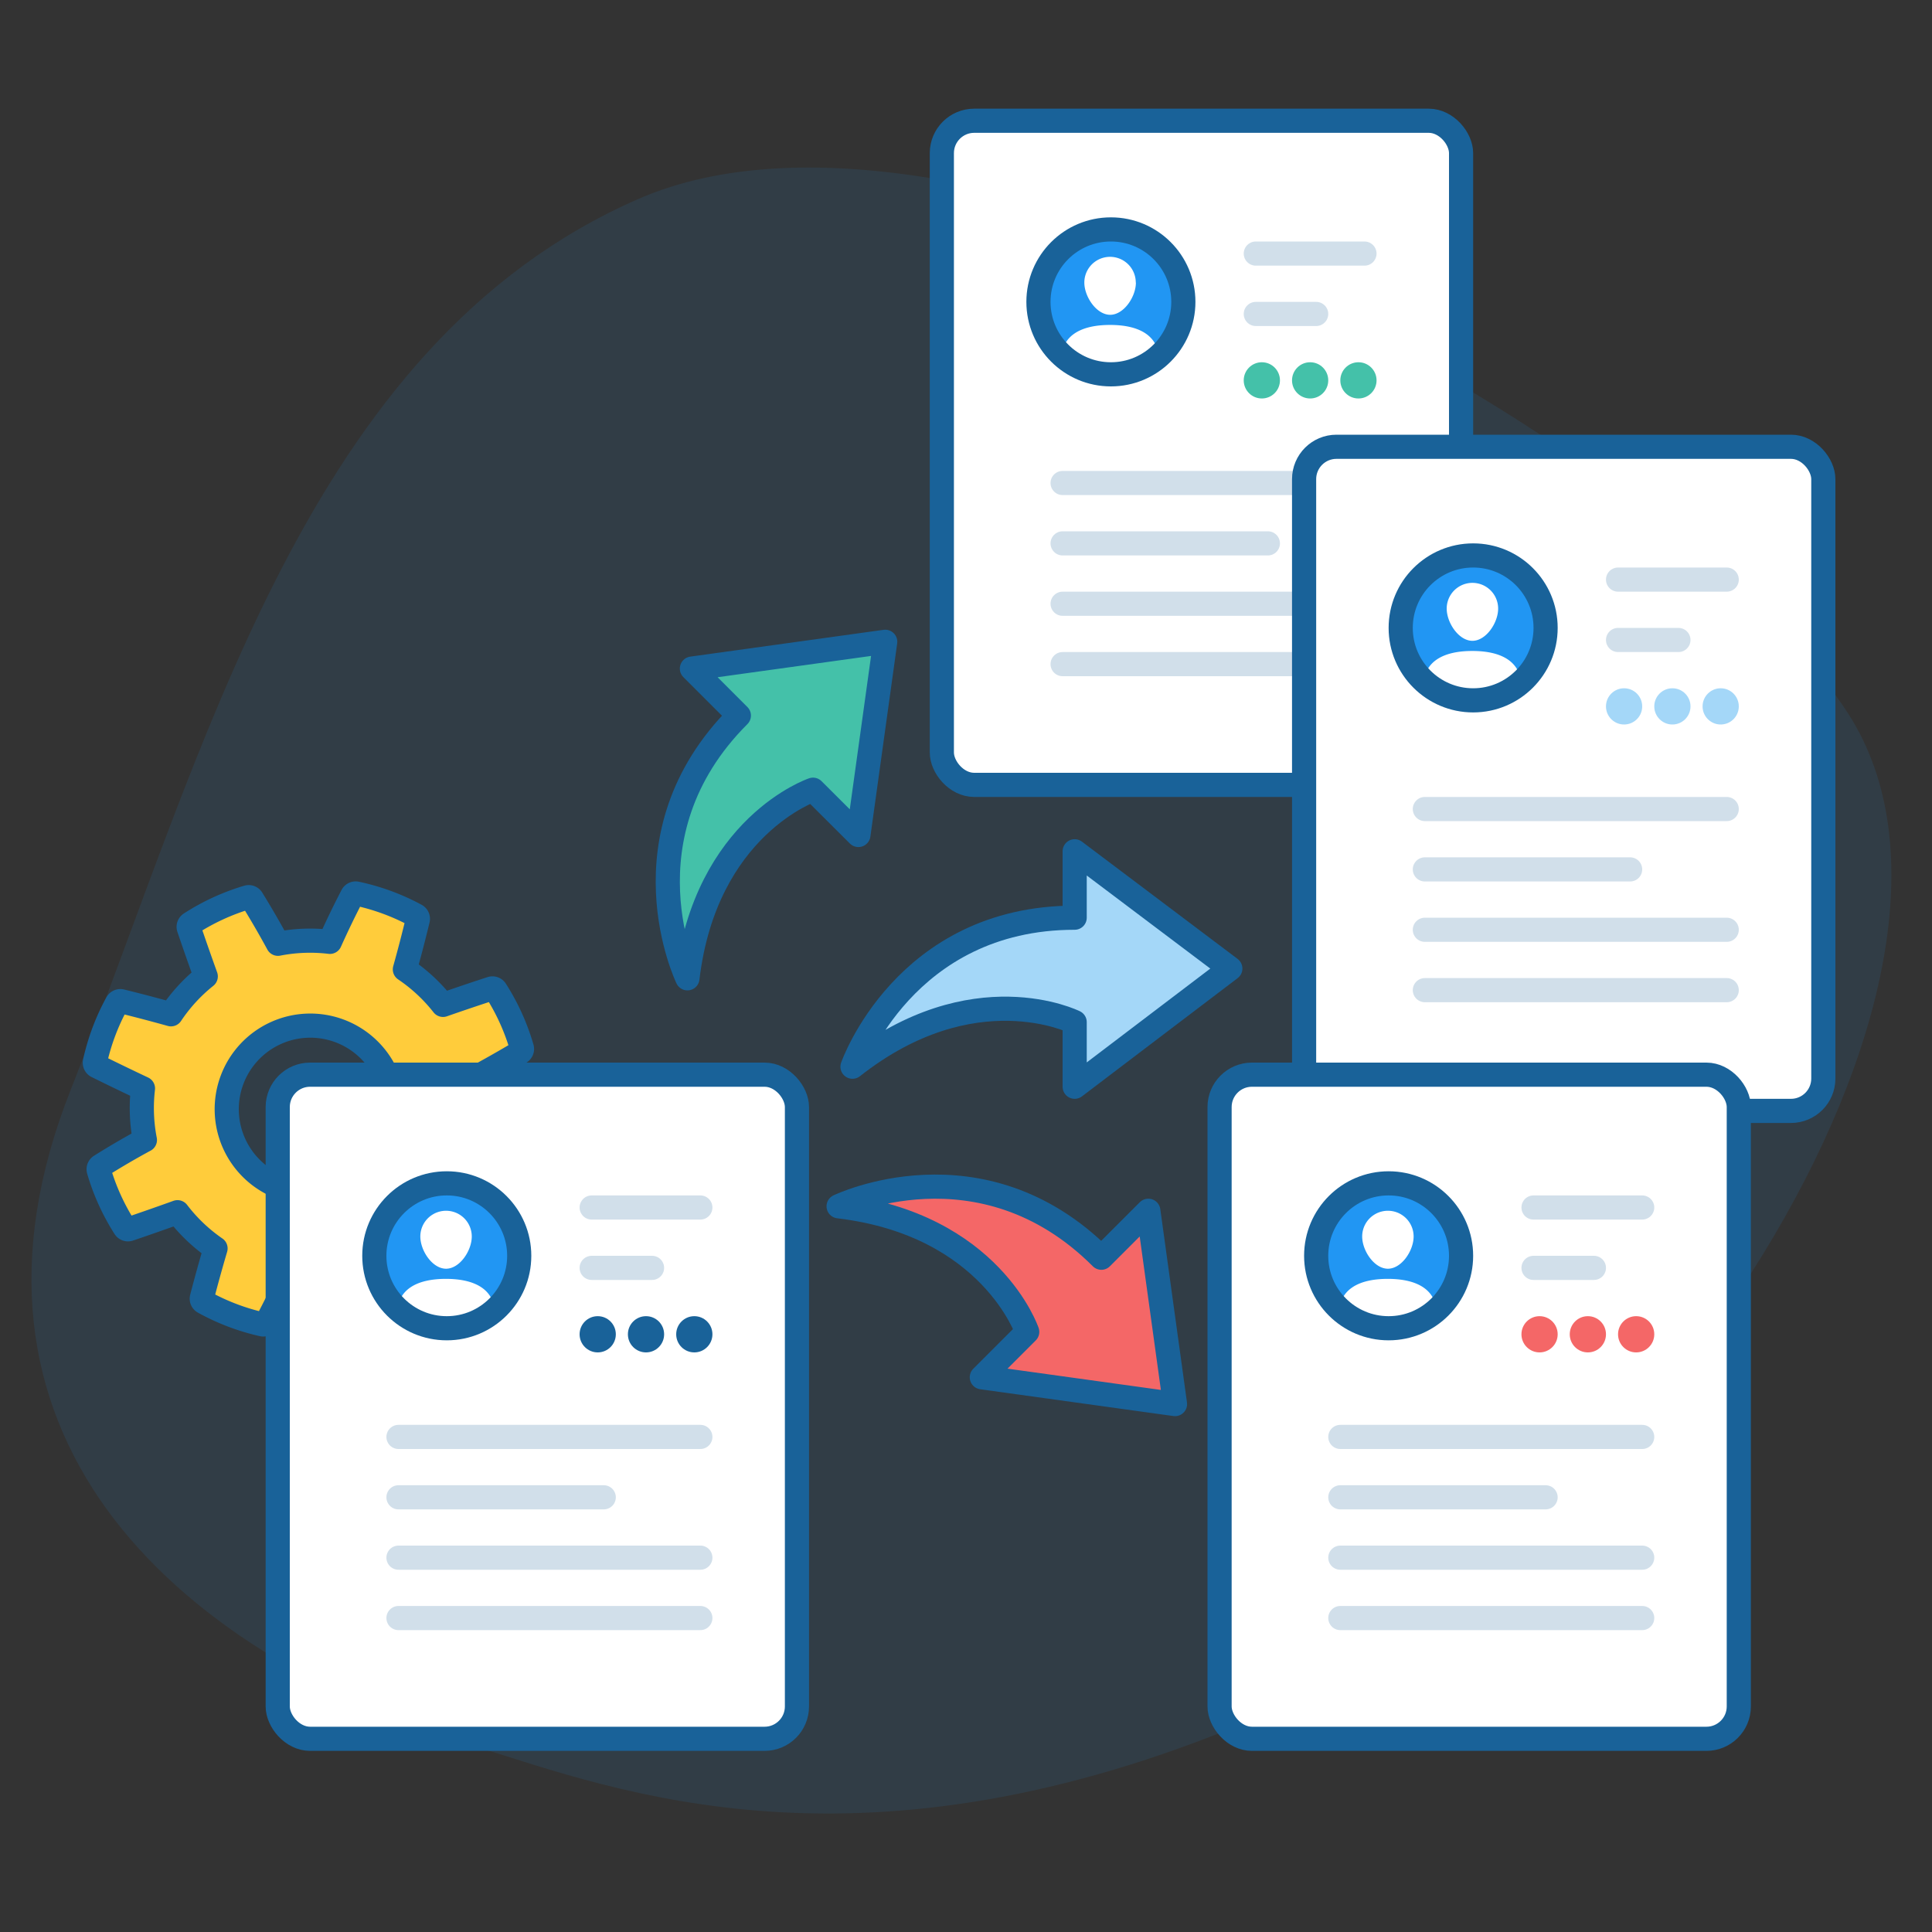 <svg id="Layer_1" data-name="Layer 1" xmlns="http://www.w3.org/2000/svg" viewBox="0 0 160 160"><rect x="0" y="0" width="160" height="160" fill="#333333" stroke="none"/><defs><style>.cls-1,.cls-5{fill:#2196f3}.cls-1{opacity:.1}.cls-2{fill:#ffcc3b}.cls-3,.cls-6{fill:none;stroke:#196299;stroke-linecap:round;stroke-linejoin:round;stroke-width:2px}.cls-4{fill:#fff}.cls-6{opacity:.2}.cls-7{fill:#196299}.cls-8{fill:#44c1a9}.cls-9{fill:#67bcf4;opacity:.6}.cls-10{fill:#f46767}</style></defs><title>manage_resumes</title><path class="cls-1" d="M39.34 144.62c-25.53-8-44.64-26.22-33.48-54.38s19.4-61.69 47-73.76S138.78 37 153.06 59.1s-16.66 69.47-49.18 83.25-52.74 5.95-64.54 2.27z"/><path class="cls-2" d="M20.87 74.45a.32.32 0 0 0-.36-.14 18.34 18.34 0 0 0-4.74 2.18.32.32 0 0 0-.13.37q.68 2 1.4 4A13.87 13.87 0 0 0 14.16 84q-2-.56-4.11-1.08a.32.32 0 0 0-.36.15 18.35 18.35 0 0 0-1.83 4.88.32.32 0 0 0 .17.35q1.9.94 3.81 1.84a13.87 13.87 0 0 0 .16 4.27q-1.85 1-3.68 2.15a.32.32 0 0 0-.14.36 18.33 18.33 0 0 0 2.15 4.74.32.32 0 0 0 .37.13q2-.68 4-1.4a13.87 13.87 0 0 0 3.15 3q-.59 2-1.13 4.08a.32.32 0 0 0 .15.36 18.35 18.35 0 0 0 4.87 1.85.32.32 0 0 0 .35-.17q1-1.9 1.89-3.8a13.87 13.87 0 0 0 4.32-.14q1 1.84 2.09 3.69a.32.32 0 0 0 .36.15 18.34 18.34 0 0 0 4.75-2.13.32.32 0 0 0 .13-.37q-.65-2-1.35-4a13.87 13.87 0 0 0 3-3.21q2 .58 4.07 1.13a.32.32 0 0 0 .36-.15 18.35 18.35 0 0 0 1.82-4.88.32.32 0 0 0-.17-.35q-1.9-1-3.81-1.9a13.87 13.87 0 0 0-.16-4.31q1.85-1 3.68-2.09a.32.32 0 0 0 .15-.36A18.33 18.33 0 0 0 41.05 82a.32.32 0 0 0-.36-.13q-2 .65-4 1.35a13.87 13.87 0 0 0-3.16-2.94q.56-2 1.07-4.11a.32.32 0 0 0-.16-.36A18.35 18.35 0 0 0 29.52 74a.32.32 0 0 0-.35.17Q28.22 76 27.32 78a13.87 13.87 0 0 0-4.3.16q-1.02-1.88-2.15-3.71zM32 89a6.92 6.92 0 1 1-9.17-3.44A6.92 6.92 0 0 1 32 89z"/><path class="cls-3" d="M20.87 74.45a.32.32 0 0 0-.36-.14 18.34 18.34 0 0 0-4.74 2.18.32.32 0 0 0-.13.37q.68 2 1.4 4A13.87 13.87 0 0 0 14.16 84q-2-.56-4.11-1.08a.32.32 0 0 0-.36.15 18.35 18.35 0 0 0-1.83 4.88.32.32 0 0 0 .17.35q1.9.94 3.81 1.84a13.87 13.87 0 0 0 .16 4.27q-1.85 1-3.68 2.15a.32.32 0 0 0-.14.36 18.33 18.33 0 0 0 2.15 4.74.32.32 0 0 0 .37.13q2-.68 4-1.4a13.87 13.87 0 0 0 3.15 3q-.59 2-1.13 4.08a.32.32 0 0 0 .15.36 18.35 18.35 0 0 0 4.87 1.85.32.32 0 0 0 .35-.17q1-1.9 1.89-3.8a13.87 13.87 0 0 0 4.32-.14q1 1.84 2.09 3.69a.32.32 0 0 0 .36.15 18.34 18.34 0 0 0 4.75-2.13.32.32 0 0 0 .13-.37q-.65-2-1.35-4a13.87 13.87 0 0 0 3-3.21q2 .58 4.07 1.13a.32.32 0 0 0 .36-.15 18.35 18.35 0 0 0 1.82-4.88.32.32 0 0 0-.17-.35q-1.9-1-3.81-1.9a13.87 13.87 0 0 0-.16-4.31q1.85-1 3.68-2.09a.32.32 0 0 0 .15-.36A18.33 18.33 0 0 0 41.05 82a.32.32 0 0 0-.36-.13q-2 .65-4 1.35a13.87 13.87 0 0 0-3.16-2.94q.56-2 1.07-4.11a.32.32 0 0 0-.16-.36A18.35 18.35 0 0 0 29.52 74a.32.32 0 0 0-.35.17Q28.22 76 27.32 78a13.87 13.87 0 0 0-4.3.16q-1.02-1.88-2.15-3.71zM32 89a6.92 6.92 0 1 1-9.17-3.44A6.92 6.92 0 0 1 32 89z"/><rect class="cls-4" x="23" y="89" width="43" height="55" rx="2.68" ry="2.68"/><rect class="cls-3" x="23" y="89" width="43" height="55" rx="2.68" ry="2.68"/><circle class="cls-5" cx="37" cy="104" r="6"/><path class="cls-4" d="M39.07 102.4c0 1.18-1 2.67-2.13 2.67s-2.13-1.49-2.13-2.67a2.13 2.13 0 1 1 4.26 0zM41 108.91c0 2.24-8.13 2.24-8.13 0s1.82-3 4.06-3 4.07.76 4.07 3z"/><circle class="cls-3" cx="37" cy="104" r="6"/><path class="cls-6" d="M49 100h9M49 105h5M33 119h25M33 124h17M33 129h25M33 134h25"/><circle class="cls-7" cx="49.5" cy="110.5" r="1.5"/><circle class="cls-7" cx="53.5" cy="110.5" r="1.5"/><circle class="cls-7" cx="57.5" cy="110.5" r="1.5"/><rect class="cls-4" x="78" y="10" width="43" height="55" rx="2.68" ry="2.68"/><rect class="cls-3" x="78" y="10" width="43" height="55" rx="2.68" ry="2.68"/><circle class="cls-5" cx="92" cy="25" r="6"/><path class="cls-4" d="M94.07 23.4c0 1.18-1 2.67-2.13 2.67s-2.14-1.49-2.14-2.67a2.13 2.13 0 0 1 4.26 0zM96 29.91c0 2.24-8.13 2.24-8.13 0s1.82-3 4.06-3 4.07.76 4.07 3z"/><circle class="cls-3" cx="92" cy="25" r="6"/><path class="cls-6" d="M104 21h9M104 26h5M88 40h25M88 45h17M88 50h25M88 55h25"/><circle class="cls-8" cx="104.5" cy="31.5" r="1.5"/><circle class="cls-8" cx="108.5" cy="31.5" r="1.5"/><circle class="cls-8" cx="112.5" cy="31.5" r="1.5"/><rect class="cls-4" x="108" y="37" width="43" height="55" rx="2.68" ry="2.68"/><rect class="cls-3" x="108" y="37" width="43" height="55" rx="2.68" ry="2.68"/><circle class="cls-5" cx="122" cy="52" r="6"/><path class="cls-4" d="M124.07 50.4c0 1.18-1 2.67-2.13 2.67s-2.13-1.49-2.13-2.67a2.13 2.13 0 0 1 4.26 0zM126 56.91c0 2.24-8.13 2.24-8.13 0s1.82-3 4.06-3 4.07.76 4.07 3z"/><circle class="cls-3" cx="122" cy="52" r="6"/><path class="cls-6" d="M134 48h9M134 53h5M118 67h25M118 72h17M118 77h25M118 82h25"/><circle class="cls-9" cx="134.5" cy="58.5" r="1.5"/><circle class="cls-9" cx="138.5" cy="58.5" r="1.5"/><circle class="cls-9" cx="142.5" cy="58.5" r="1.5"/><rect class="cls-4" x="101" y="89" width="43" height="55" rx="2.68" ry="2.68"/><rect class="cls-3" x="101" y="89" width="43" height="55" rx="2.68" ry="2.68"/><circle class="cls-5" cx="115" cy="104" r="6"/><path class="cls-4" d="M117.07 102.4c0 1.18-1 2.67-2.13 2.67s-2.13-1.49-2.13-2.67a2.13 2.13 0 1 1 4.26 0zM119 108.91c0 2.24-8.13 2.24-8.13 0s1.82-3 4.06-3 4.07.76 4.07 3z"/><circle class="cls-3" cx="115" cy="104" r="6"/><path class="cls-6" d="M127 100h9M127 105h5M111 119h25M111 124h17M111 129h25M111 134h25"/><circle class="cls-10" cx="127.5" cy="110.5" r="1.5"/><circle class="cls-10" cx="131.5" cy="110.5" r="1.5"/><circle class="cls-10" cx="135.5" cy="110.5" r="1.5"/><path class="cls-8" d="M73.31 53.15l-2.22 16-3.76-3.75s-8.9 3-10.4 15.62c0 0-5.71-11.79 4.26-21.76l-3.89-3.89z"/><path class="cls-3" d="M73.31 53.15l-2.22 16-3.76-3.75s-8.9 3-10.4 15.62c0 0-5.71-11.79 4.26-21.76l-3.89-3.89z"/><path class="cls-4" d="M101.89 80.21L89 90v-5.35s-8.4-4.19-18.4 3.69c0 0 4.3-12.34 18.4-12.34v-5.5z"/><path class="cls-9" d="M101.89 80.21L89 90v-5.35s-8.4-4.19-18.4 3.69c0 0 4.3-12.34 18.4-12.34v-5.5z"/><path class="cls-3" d="M101.89 80.21L89 90v-5.35s-8.4-4.19-18.4 3.69c0 0 4.3-12.34 18.4-12.34v-5.5z"/><path class="cls-10" d="M97.31 116.28l-16-2.22 3.76-3.76s-3-8.9-15.62-10.4c0 0 11.79-5.71 21.76 4.26l3.89-3.89z"/><path class="cls-3" d="M97.31 116.28l-16-2.22 3.76-3.76s-3-8.9-15.62-10.4c0 0 11.79-5.71 21.76 4.26l3.89-3.89z"/></svg>
